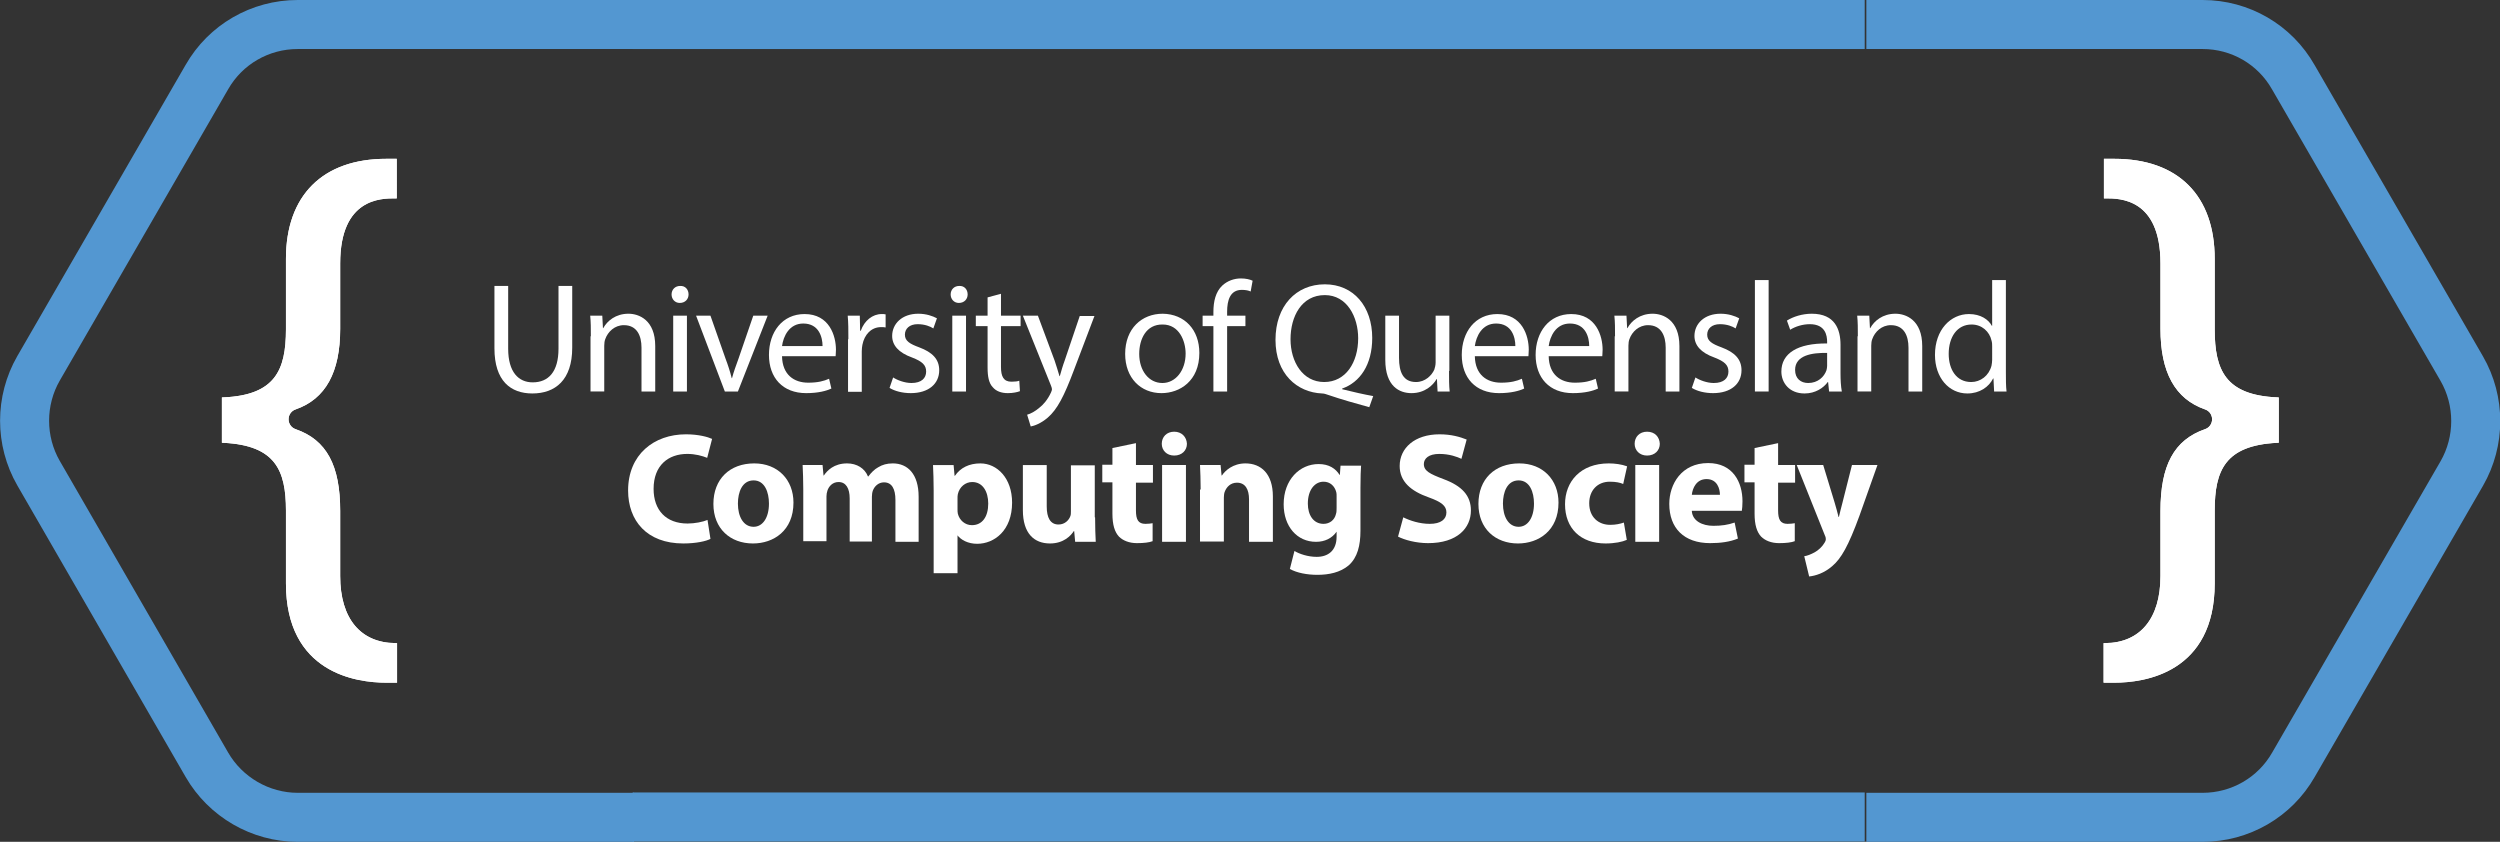 <?xml version="1.0" encoding="utf-8"?>
<!-- Generator: Adobe Illustrator 23.1.1, SVG Export Plug-In . SVG Version: 6.00 Build 0)  -->
<svg version="1.1" xmlns="http://www.w3.org/2000/svg" xmlns:xlink="http://www.w3.org/1999/xlink" x="0px" y="0px"
	 viewBox="0 0 765 257.6" enable-background="new 0 0 765 257.6" xml:space="preserve">
<rect x="0" y="0" width="765" height="257.6" fill="#333333" stroke="none"/>
<g id="Layer_1">
	<g>
		<path fill="none" stroke="#5397D1" stroke-width="15" stroke-miterlimit="10" d="M273.3,144.9"/>
		<path fill="none" stroke="#5397D1" stroke-width="15" stroke-miterlimit="10" d="M194,7.5H91.1c-11.5,0-22.1,6.1-27.8,16.1
			l-51.5,89.1c-5.7,9.9-5.7,22.2,0,32.1L63.3,234c5.7,9.9,16.4,16.1,27.8,16.1H194"/>
	</g>
	<g>
		<g>
			<path fill="#FFFFFF" stroke="#FFFFFF" stroke-miterlimit="10" d="M644.2,208.4v-11.1c11-0.1,17.4-7.8,17.4-21v-19.9
				c0-13.9,4.1-21.4,13.3-24.6c1.5-0.5,2.5-1.9,2.5-3.5c0-1.6-1-3-2.5-3.5c-8.9-3.1-13.3-11-13.3-24.2v-20c0-20.4-13-20.4-17.2-20.4
				h-0.1V49.1h2.7c19.2,0,30.2,11,30.2,30.1v21.6c0,12.6,3.4,20.6,19.6,21.3V135c-16.3,0.8-19.6,8.8-19.6,21.2v22.3
				c0,27-21.1,29.9-30.2,29.9L644.2,208.4L644.2,208.4z"/>
		</g>
		<g>
			<path fill="#FFFFFF" stroke="#FFFFFF" stroke-miterlimit="10" d="M644.2,208.4v-11.1c11-0.1,17.4-7.8,17.4-21v-19.9
				c0-13.9,4.1-21.4,13.3-24.6c1.5-0.5,2.5-1.9,2.5-3.5c0-1.6-1-3-2.5-3.5c-8.9-3.1-13.3-11-13.3-24.2v-20c0-20.4-13-20.4-17.2-20.4
				h-0.1V49.1h2.7c19.2,0,30.2,11,30.2,30.1v21.6c0,12.6,3.4,20.6,19.6,21.3V135c-16.3,0.8-19.6,8.8-19.6,21.2v22.3
				c0,27-21.1,29.9-30.2,29.9L644.2,208.4L644.2,208.4z"/>
		</g>
	</g>
	<g>
		<g>
			<path fill="#FFFFFF" stroke="#FFFFFF" stroke-miterlimit="10" d="M121,208.4v-11.1c-11-0.1-17.4-7.8-17.4-21v-19.9
				c0-13.9-4.1-21.4-13.3-24.6c-1.5-0.5-2.5-1.9-2.5-3.5c0-1.6,1-3,2.5-3.5c8.9-3.1,13.3-11,13.3-24.2v-20c0-20.4,13-20.4,17.2-20.4
				h0.1V49.1h-2.7C99,49.1,88,60.1,88,79.2v21.6c0,12.6-3.4,20.6-19.6,21.3V135c16.3,0.8,19.6,8.8,19.6,21.2v22.3
				c0,27,21.1,29.9,30.2,29.9L121,208.4L121,208.4z"/>
		</g>
		<g>
			<path fill="#FFFFFF" stroke="#FFFFFF" stroke-miterlimit="10" d="M121,208.4v-11.1c-11-0.1-17.4-7.8-17.4-21v-19.9
				c0-13.9-4.1-21.4-13.3-24.6c-1.5-0.5-2.5-1.9-2.5-3.5c0-1.6,1-3,2.5-3.5c8.9-3.1,13.3-11,13.3-24.2v-20c0-20.4,13-20.4,17.2-20.4
				h0.1V49.1h-2.7C99,49.1,88,60.1,88,79.2v21.6c0,12.6-3.4,20.6-19.6,21.3V135c16.3,0.8,19.6,8.8,19.6,21.2v22.3
				c0,27,21.1,29.9,30.2,29.9L121,208.4L121,208.4z"/>
		</g>
	</g>
	<g>
		<path fill="none" stroke="#5397D1" stroke-width="15" stroke-miterlimit="10" d="M571.1,250.1H674c11.5,0,22.1-6.1,27.8-16.1
			l51.5-89.1c5.7-9.9,5.7-22.2,0-32.1l-51.5-89.1C696.1,13.6,685.5,7.5,674,7.5H571.1"/>
	</g>
	<line fill="none" stroke="#5397D1" stroke-width="15" stroke-miterlimit="10" x1="193.6" y1="7.5" x2="570.6" y2="7.5"/>
	<line fill="none" stroke="#5397D1" stroke-width="15" stroke-miterlimit="10" x1="193.6" y1="250" x2="570.6" y2="250"/>
	<path fill="none" stroke="#5397D1" stroke-width="15" stroke-miterlimit="10" d="M507.4,171.9"/>
</g>
<g id="Layer_2">
	<g>
		<path fill="#FFFFFF" d="M155.5,87.5v19.2c0,7.2,3.2,10.3,7.5,10.3c4.8,0,7.9-3.2,7.9-10.3V87.5h4.2v18.9c0,9.9-5.2,14-12.2,14
			c-6.6,0-11.6-3.8-11.6-13.8V87.5H155.5z"/>
		<path fill="#FFFFFF" d="M180.8,102.9c0-2.4,0-4.4-0.2-6.3h3.7l0.2,3.8h0.1c1.2-2.2,3.8-4.4,7.7-4.4c3.2,0,8.2,1.9,8.2,9.9v13.9
			h-4.2v-13.4c0-3.7-1.4-6.9-5.4-6.9c-2.8,0-4.9,2-5.7,4.3c-0.2,0.5-0.3,1.2-0.3,2v14h-4.2V102.9z"/>
		<path fill="#FFFFFF" d="M210.7,90.1c0,1.4-1,2.6-2.7,2.6c-1.5,0-2.5-1.2-2.5-2.6c0-1.5,1.1-2.6,2.6-2.6
			C209.7,87.4,210.7,88.6,210.7,90.1z M206,119.8V96.6h4.2v23.2H206z"/>
		<path fill="#FFFFFF" d="M217.4,96.6l4.6,13.1c0.8,2.1,1.4,4,1.9,6h0.1c0.5-1.9,1.2-3.8,2-6l4.5-13.1h4.4l-9.1,23.2h-4l-8.8-23.2
			H217.4z"/>
		<path fill="#FFFFFF" d="M239.3,109c0.1,5.7,3.7,8.1,8,8.1c3,0,4.8-0.5,6.4-1.2l0.7,3c-1.5,0.7-4,1.4-7.7,1.4
			c-7.2,0-11.4-4.7-11.4-11.7c0-7,4.1-12.5,10.9-12.5c7.6,0,9.6,6.7,9.6,10.9c0,0.9-0.1,1.5-0.1,2H239.3z M251.7,105.9
			c0-2.7-1.1-6.9-5.9-6.9c-4.3,0-6.1,3.9-6.5,6.9H251.7z"/>
		<path fill="#FFFFFF" d="M259.6,103.8c0-2.7,0-5.1-0.2-7.2h3.7l0.1,4.6h0.2c1.1-3.1,3.6-5.1,6.4-5.1c0.5,0,0.8,0,1.2,0.1v4
			c-0.4-0.1-0.9-0.1-1.4-0.1c-3,0-5.1,2.3-5.7,5.4c-0.1,0.6-0.2,1.2-0.2,2v12.4h-4.2V103.8z"/>
		<path fill="#FFFFFF" d="M273.3,115.5c1.2,0.8,3.5,1.7,5.6,1.7c3.1,0,4.5-1.5,4.5-3.5c0-2-1.2-3.1-4.3-4.3
			c-4.2-1.5-6.1-3.8-6.1-6.6c0-3.7,3-6.8,8-6.8c2.4,0,4.4,0.7,5.7,1.4l-1.1,3.1c-0.9-0.6-2.6-1.3-4.8-1.3c-2.5,0-3.9,1.4-3.9,3.2
			c0,1.9,1.4,2.8,4.4,3.9c4,1.5,6.1,3.6,6.1,7c0,4.1-3.2,7-8.7,7c-2.5,0-4.9-0.6-6.5-1.6L273.3,115.5z"/>
		<path fill="#FFFFFF" d="M296.1,90.1c0,1.4-1,2.6-2.7,2.6c-1.5,0-2.5-1.2-2.5-2.6c0-1.5,1.1-2.6,2.6-2.6
			C295.1,87.4,296.1,88.6,296.1,90.1z M291.4,119.8V96.6h4.2v23.2H291.4z"/>
		<path fill="#FFFFFF" d="M306.3,89.9v6.7h6v3.2h-6v12.5c0,2.9,0.8,4.5,3.2,4.5c1.1,0,1.9-0.1,2.4-0.3l0.2,3.2
			c-0.8,0.3-2.1,0.6-3.7,0.6c-2,0-3.6-0.6-4.6-1.8c-1.2-1.2-1.6-3.3-1.6-6V99.8h-3.6v-3.2h3.6V91L306.3,89.9z"/>
		<path fill="#FFFFFF" d="M317.6,96.6l5.1,13.7c0.5,1.5,1.1,3.4,1.5,4.8h0.1c0.4-1.4,0.9-3.2,1.5-4.8l4.6-13.6h4.5l-6.3,16.6
			c-3,8-5.1,12-8,14.5c-2.1,1.8-4.1,2.5-5.2,2.7l-1.1-3.6c1.1-0.3,2.4-1,3.7-2.1c1.2-0.9,2.6-2.5,3.6-4.7c0.2-0.4,0.3-0.8,0.3-1
			c0-0.2-0.1-0.6-0.3-1.1L313,96.6H317.6z"/>
		<path fill="#FFFFFF" d="M367,108c0,8.6-6,12.3-11.6,12.3c-6.3,0-11.1-4.6-11.1-12c0-7.8,5.1-12.3,11.5-12.3
			C362.5,96.1,367,100.9,367,108z M348.6,108.3c0,5.1,2.9,8.9,7.1,8.9c4,0,7.1-3.8,7.1-9c0-3.9-2-8.9-7-8.9
			C350.7,99.2,348.6,103.8,348.6,108.3z"/>
		<path fill="#FFFFFF" d="M371.3,119.8v-20H368v-3.2h3.3v-1.1c0-3.3,0.7-6.2,2.7-8.1c1.6-1.5,3.7-2.2,5.7-2.2c1.5,0,2.8,0.3,3.6,0.7
			l-0.6,3.3c-0.6-0.3-1.5-0.5-2.7-0.5c-3.6,0-4.5,3.2-4.5,6.7v1.2h5.6v3.2h-5.6v20H371.3z"/>
		<path fill="#FFFFFF" d="M419,124.6c-4.4-1.2-8.6-2.4-12.4-3.7c-0.7-0.2-1.3-0.5-2-0.5c-7.7-0.3-14.3-6-14.3-16.4
			c0-10.4,6.3-17,15.1-17c8.8,0,14.5,6.8,14.5,16.4c0,8.3-3.8,13.6-9.2,15.5v0.2c3.2,0.8,6.7,1.6,9.5,2.1L419,124.6z M415.6,103.5
			c0-6.5-3.4-13.2-10.2-13.2c-7.1,0-10.5,6.5-10.5,13.5c0,6.9,3.7,13.1,10.3,13.1C411.8,116.9,415.6,110.9,415.6,103.5z"/>
		<path fill="#FFFFFF" d="M443.4,113.5c0,2.4,0,4.5,0.2,6.3h-3.7l-0.2-3.8h-0.1c-1.1,1.9-3.6,4.3-7.7,4.3c-3.6,0-8-2-8-10.2V96.6
			h4.2v12.9c0,4.4,1.3,7.4,5.2,7.4c2.8,0,4.8-2,5.6-3.8c0.2-0.6,0.4-1.4,0.4-2.2V96.6h4.2V113.5z"/>
		<path fill="#FFFFFF" d="M451.3,109c0.1,5.7,3.7,8.1,8,8.1c3,0,4.8-0.5,6.4-1.2l0.7,3c-1.5,0.7-4,1.4-7.7,1.4
			c-7.2,0-11.4-4.7-11.4-11.7c0-7,4.1-12.5,10.9-12.5c7.6,0,9.6,6.7,9.6,10.9c0,0.9-0.1,1.5-0.1,2H451.3z M463.7,105.9
			c0-2.7-1.1-6.9-5.9-6.9c-4.3,0-6.1,3.9-6.5,6.9H463.7z"/>
		<path fill="#FFFFFF" d="M473.9,109c0.1,5.7,3.7,8.1,8,8.1c3,0,4.8-0.5,6.4-1.2l0.7,3c-1.5,0.7-4,1.4-7.7,1.4
			c-7.2,0-11.4-4.7-11.4-11.7c0-7,4.1-12.5,10.9-12.5c7.6,0,9.6,6.7,9.6,10.9c0,0.9-0.1,1.5-0.1,2H473.9z M486.3,105.9
			c0-2.7-1.1-6.9-5.9-6.9c-4.3,0-6.1,3.9-6.5,6.9H486.3z"/>
		<path fill="#FFFFFF" d="M494.2,102.9c0-2.4,0-4.4-0.2-6.3h3.7l0.2,3.8h0.1c1.2-2.2,3.8-4.4,7.7-4.4c3.2,0,8.2,1.9,8.2,9.9v13.9
			h-4.2v-13.4c0-3.7-1.4-6.9-5.4-6.9c-2.8,0-4.9,2-5.7,4.3c-0.2,0.5-0.3,1.2-0.3,2v14h-4.2V102.9z"/>
		<path fill="#FFFFFF" d="M518.8,115.5c1.2,0.8,3.5,1.7,5.6,1.7c3.1,0,4.5-1.5,4.5-3.5c0-2-1.2-3.1-4.3-4.3
			c-4.2-1.5-6.1-3.8-6.1-6.6c0-3.7,3-6.8,8-6.8c2.4,0,4.4,0.7,5.7,1.4l-1.1,3.1c-0.9-0.6-2.6-1.3-4.8-1.3c-2.5,0-3.9,1.4-3.9,3.2
			c0,1.9,1.4,2.8,4.4,3.9c4,1.5,6.1,3.6,6.1,7c0,4.1-3.2,7-8.7,7c-2.5,0-4.9-0.6-6.5-1.6L518.8,115.5z"/>
		<path fill="#FFFFFF" d="M537,85.7h4.2v34.1H537V85.7z"/>
		<path fill="#FFFFFF" d="M559.7,119.8l-0.3-2.9h-0.1c-1.3,1.8-3.8,3.5-7.1,3.5c-4.7,0-7.1-3.3-7.1-6.7c0-5.6,5-8.7,14-8.6v-0.5
			c0-1.9-0.5-5.4-5.3-5.4c-2.2,0-4.4,0.7-6,1.7l-1-2.8c1.9-1.2,4.7-2.1,7.6-2.1c7.1,0,8.8,4.8,8.8,9.5v8.7c0,2,0.1,4,0.4,5.6H559.7z
			 M559.1,108c-4.6-0.1-9.8,0.7-9.8,5.2c0,2.7,1.8,4,4,4c3,0,4.9-1.9,5.6-3.9c0.1-0.4,0.2-0.9,0.2-1.3V108z"/>
		<path fill="#FFFFFF" d="M568.5,102.9c0-2.4,0-4.4-0.2-6.3h3.7l0.2,3.8h0.1c1.2-2.2,3.8-4.4,7.7-4.4c3.2,0,8.2,1.9,8.2,9.9v13.9
			h-4.2v-13.4c0-3.7-1.4-6.9-5.4-6.9c-2.8,0-4.9,2-5.7,4.3c-0.2,0.5-0.3,1.2-0.3,2v14h-4.2V102.9z"/>
		<path fill="#FFFFFF" d="M613.8,85.7v28.1c0,2.1,0,4.4,0.2,6h-3.8l-0.2-4h-0.1c-1.3,2.6-4.1,4.6-7.9,4.6c-5.6,0-9.9-4.8-9.9-11.8
			c0-7.7,4.8-12.5,10.4-12.5c3.6,0,6,1.7,7,3.6h0.1V85.7H613.8z M609.6,106c0-0.5,0-1.2-0.2-1.8c-0.6-2.7-2.9-4.9-6.1-4.9
			c-4.4,0-7,3.8-7,9c0,4.7,2.3,8.6,6.9,8.6c2.8,0,5.4-1.9,6.2-5c0.1-0.6,0.2-1.2,0.2-1.8V106z"/>
		<path fill="#FFFFFF" d="M217.4,164.9c-1.3,0.7-4.4,1.4-8.3,1.4c-11.2,0-16.9-7-16.9-16.2c0-11,7.9-17.2,17.7-17.2
			c3.8,0,6.7,0.8,8,1.4l-1.5,5.8c-1.5-0.6-3.6-1.2-6.1-1.2c-5.8,0-10.3,3.5-10.3,10.7c0,6.5,3.8,10.6,10.4,10.6
			c2.2,0,4.7-0.5,6.1-1.1L217.4,164.9z"/>
		<path fill="#FFFFFF" d="M242.8,153.8c0,8.6-6.1,12.5-12.4,12.5c-6.9,0-12.1-4.5-12.1-12.1c0-7.6,5-12.4,12.5-12.4
			C238,141.8,242.8,146.8,242.8,153.8z M225.8,154.1c0,4,1.7,7.1,4.8,7.1c2.8,0,4.7-2.8,4.7-7.1c0-3.5-1.3-7.1-4.7-7.1
			C227.1,147,225.8,150.6,225.8,154.1z"/>
		<path fill="#FFFFFF" d="M245.8,149.8c0-2.9-0.1-5.4-0.2-7.5h6.1l0.3,3.2h0.1c1-1.5,3.1-3.7,7.1-3.7c3,0,5.4,1.5,6.4,4h0.1
			c0.9-1.2,1.9-2.2,3-2.8c1.3-0.8,2.7-1.2,4.5-1.2c4.5,0,7.9,3.2,7.9,10.2v13.8h-7.1v-12.8c0-3.4-1.1-5.4-3.5-5.4
			c-1.7,0-2.9,1.2-3.4,2.5c-0.2,0.5-0.3,1.3-0.3,1.9v13.7H260v-13.2c0-3-1.1-5-3.4-5c-1.9,0-3,1.4-3.4,2.6c-0.2,0.6-0.3,1.2-0.3,1.8
			v13.7h-7.1V149.8z"/>
		<path fill="#FFFFFF" d="M285.7,150.2c0-3.1-0.1-5.7-0.2-7.9h6.3l0.3,3.3h0.1c1.7-2.5,4.4-3.8,7.8-3.8c5.1,0,9.7,4.5,9.7,12
			c0,8.5-5.4,12.6-10.7,12.6c-2.8,0-5-1.2-6.1-2.7H293v11.7h-7.3V150.2z M293,155.7c0,0.6,0,1.1,0.1,1.5c0.5,2,2.2,3.5,4.3,3.5
			c3.2,0,5-2.6,5-6.6c0-3.7-1.7-6.6-4.9-6.6c-2.1,0-3.9,1.5-4.4,3.7c-0.1,0.4-0.1,0.9-0.1,1.3V155.7z"/>
		<path fill="#FFFFFF" d="M335.1,158.3c0,3.1,0.1,5.6,0.2,7.5h-6.3l-0.3-3.3h-0.1c-0.9,1.4-3.1,3.8-7.3,3.8c-4.8,0-8.3-3-8.3-10.2
			v-13.8h7.3V155c0,3.4,1.1,5.5,3.6,5.5c2,0,3.2-1.4,3.6-2.5c0.2-0.4,0.2-1,0.2-1.6v-14h7.3V158.3z"/>
		<path fill="#FFFFFF" d="M347.6,135.6v6.7h5.2v5.4h-5.2v8.5c0,2.8,0.7,4.1,2.9,4.1c0.9,0,1.6-0.1,2.2-0.2l0,5.5
			c-1,0.4-2.7,0.6-4.8,0.6c-2.4,0-4.3-0.8-5.5-2c-1.3-1.4-2-3.6-2-7v-9.6h-3.1v-5.4h3.1v-5.1L347.6,135.6z"/>
		<path fill="#FFFFFF" d="M363.2,135.8c0,2-1.5,3.6-3.9,3.6c-2.3,0-3.8-1.6-3.8-3.6c0-2.1,1.5-3.7,3.8-3.7
			C361.6,132.1,363.1,133.7,363.2,135.8z M355.6,165.8v-23.5h7.3v23.5H355.6z"/>
		<path fill="#FFFFFF" d="M367.4,149.8c0-2.9-0.1-5.4-0.2-7.5h6.3l0.3,3.2h0.1c1-1.5,3.4-3.7,7.2-3.7c4.8,0,8.4,3.2,8.4,10.1v13.9
			h-7.3v-13c0-3-1.1-5.1-3.7-5.1c-2,0-3.2,1.4-3.7,2.7c-0.2,0.4-0.3,1.2-0.3,1.8v13.5h-7.3V149.8z"/>
		<path fill="#FFFFFF" d="M416.5,142.3c-0.1,1.5-0.2,3.5-0.2,7v13.1c0,4.5-0.9,8.2-3.6,10.6c-2.6,2.2-6.1,2.9-9.6,2.9
			c-3.1,0-6.3-0.6-8.4-1.8l1.4-5.5c1.5,0.9,4.1,1.8,6.8,1.8c3.5,0,6.1-1.9,6.1-6.2v-1.5H409c-1.4,2-3.6,3.1-6.3,3.1
			c-5.8,0-9.9-4.7-9.9-11.5c0-7.5,4.9-12.3,10.7-12.3c3.2,0,5.2,1.4,6.4,3.3h0.1l0.2-2.8H416.5z M409,151.9c0-0.5,0-1-0.1-1.3
			c-0.5-1.9-1.9-3.2-3.9-3.2c-2.6,0-4.8,2.4-4.8,6.7c0,3.5,1.7,6.2,4.8,6.2c1.9,0,3.4-1.2,3.8-3c0.2-0.5,0.2-1.3,0.2-1.9V151.9z"/>
		<path fill="#FFFFFF" d="M429.4,158.3c2,1,5,2,8.1,2c3.4,0,5.1-1.4,5.1-3.5c0-2-1.5-3.2-5.4-4.6c-5.4-1.9-8.9-4.8-8.9-9.6
			c0-5.5,4.6-9.7,12.2-9.7c3.6,0,6.3,0.8,8.3,1.6l-1.6,5.9c-1.3-0.6-3.6-1.5-6.8-1.5s-4.7,1.4-4.7,3.1c0,2.1,1.8,3,6,4.6
			c5.7,2.1,8.4,5.1,8.4,9.6c0,5.4-4.2,10-13.1,10c-3.7,0-7.3-1-9.2-2L429.4,158.3z"/>
		<path fill="#FFFFFF" d="M476.9,153.8c0,8.6-6.1,12.5-12.4,12.5c-6.9,0-12.1-4.5-12.1-12.1c0-7.6,5-12.4,12.5-12.4
			C472.1,141.8,476.9,146.8,476.9,153.8z M459.9,154.1c0,4,1.7,7.1,4.8,7.1c2.8,0,4.7-2.8,4.7-7.1c0-3.5-1.3-7.1-4.7-7.1
			C461.2,147,459.9,150.6,459.9,154.1z"/>
		<path fill="#FFFFFF" d="M497.8,165.2c-1.3,0.6-3.7,1.1-6.5,1.1c-7.6,0-12.4-4.6-12.4-12c0-6.9,4.7-12.5,13.4-12.5
			c1.9,0,4,0.3,5.6,0.9l-1.2,5.4c-0.9-0.4-2.2-0.7-4.1-0.7c-3.8,0-6.3,2.7-6.3,6.6c0,4.3,2.9,6.6,6.4,6.6c1.7,0,3.1-0.3,4.2-0.7
			L497.8,165.2z"/>
		<path fill="#FFFFFF" d="M507.9,135.8c0,2-1.5,3.6-3.9,3.6c-2.3,0-3.8-1.6-3.8-3.6c0-2.1,1.5-3.7,3.8-3.7
			C506.4,132.1,507.8,133.7,507.9,135.8z M500.4,165.8v-23.5h7.3v23.5H500.4z"/>
		<path fill="#FFFFFF" d="M517.7,156.4c0.2,3,3.2,4.5,6.6,4.5c2.5,0,4.5-0.3,6.5-1l1,4.9c-2.4,1-5.3,1.4-8.5,1.4
			c-8,0-12.5-4.6-12.5-12c0-6,3.7-12.5,11.9-12.5c7.6,0,10.5,5.9,10.5,11.7c0,1.2-0.1,2.4-0.2,2.9H517.7z M526.3,151.4
			c0-1.8-0.8-4.8-4.1-4.8c-3.1,0-4.3,2.8-4.5,4.8H526.3z"/>
		<path fill="#FFFFFF" d="M544.1,135.6v6.7h5.2v5.4h-5.2v8.5c0,2.8,0.7,4.1,2.9,4.1c0.9,0,1.6-0.1,2.2-0.2l0,5.5
			c-1,0.4-2.7,0.6-4.8,0.6c-2.4,0-4.3-0.8-5.5-2c-1.3-1.4-2-3.6-2-7v-9.6h-3.1v-5.4h3.1v-5.1L544.1,135.6z"/>
		<path fill="#FFFFFF" d="M557.9,142.3l3.5,11.5c0.4,1.4,0.9,3.1,1.2,4.4h0.1c0.3-1.2,0.7-3,1.1-4.4l2.9-11.5h7.8l-5.5,15.5
			c-3.4,9.3-5.6,13.1-8.3,15.4c-2.5,2.2-5.2,3-7.1,3.2l-1.5-6.2c0.9-0.1,2.1-0.6,3.2-1.2c1.1-0.6,2.3-1.7,3-2.9
			c0.2-0.3,0.4-0.7,0.4-1.1c0-0.2,0-0.6-0.3-1.2l-8.6-21.5H557.9z"/>
	</g>
</g>
</svg>

